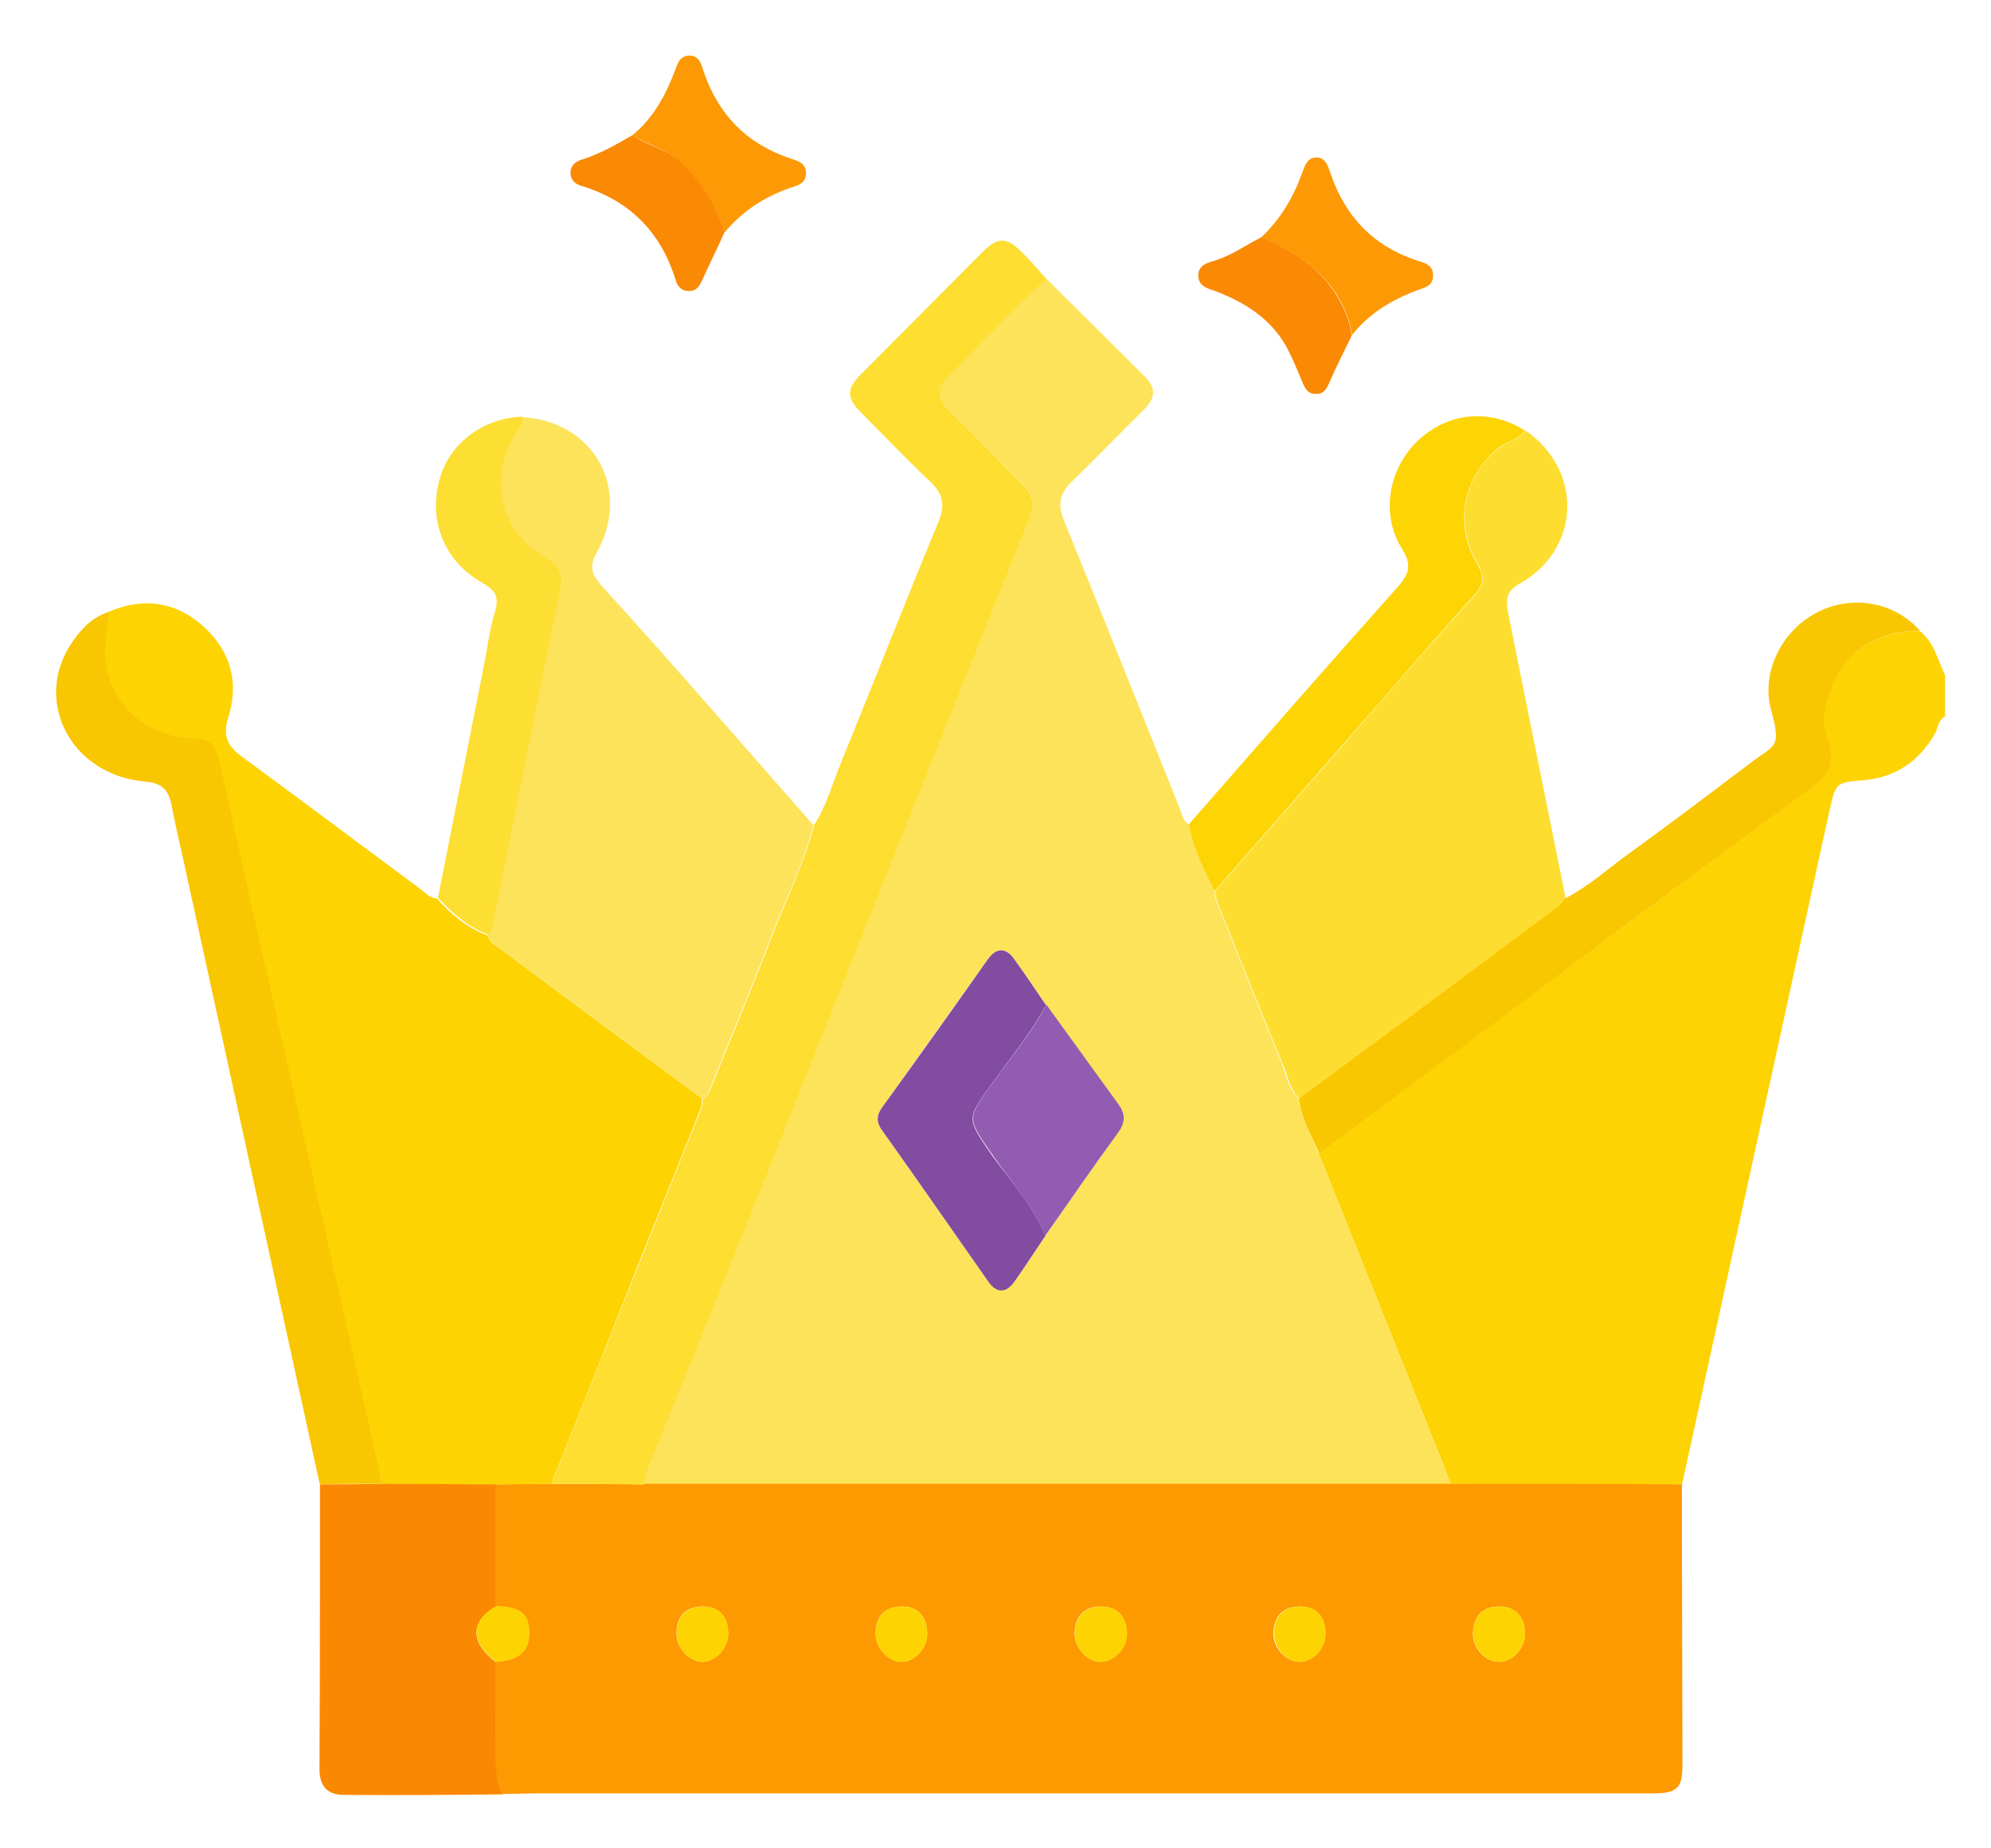 <svg width="28" height="26" viewBox="0 0 28 26" fill="none" xmlns="http://www.w3.org/2000/svg">
<path d="M26.994 8.873C27.202 9.033 27.25 9.284 27.354 9.499C27.354 9.694 27.354 9.882 27.354 10.077C27.257 10.126 27.257 10.237 27.215 10.313C26.994 10.703 26.669 10.932 26.22 10.974C25.819 11.009 25.819 11.002 25.729 11.399C25.038 14.557 24.346 17.722 23.655 20.881C22.57 20.881 21.484 20.881 20.399 20.874C20.364 20.776 20.323 20.679 20.288 20.581C19.707 19.128 19.127 17.68 18.546 16.227C19.721 15.35 20.89 14.473 22.065 13.604C23.206 12.755 24.346 11.906 25.487 11.072C25.715 10.905 25.798 10.731 25.715 10.453C25.674 10.32 25.625 10.174 25.653 10.021C25.784 9.291 26.262 8.887 26.994 8.873Z" fill="#FDD303"/>
<path d="M18.547 16.233C19.127 17.687 19.708 19.134 20.289 20.588C20.33 20.686 20.365 20.783 20.399 20.881C16.618 20.881 12.829 20.881 9.047 20.881C9.061 20.825 9.061 20.762 9.089 20.707C9.794 18.953 10.499 17.207 11.204 15.454C12.29 12.734 13.368 10.014 14.467 7.301C14.564 7.065 14.516 6.932 14.357 6.779C14.018 6.445 13.686 6.104 13.348 5.764C13.202 5.624 13.154 5.464 13.313 5.311C13.776 4.845 14.219 4.358 14.716 3.92C15.18 4.386 15.65 4.845 16.113 5.311C16.272 5.471 16.237 5.618 16.085 5.764C15.747 6.098 15.415 6.445 15.076 6.772C14.91 6.932 14.868 7.092 14.958 7.308C15.511 8.672 16.058 10.042 16.604 11.405C16.631 11.475 16.638 11.559 16.721 11.593C16.784 11.927 16.929 12.233 17.081 12.533C17.088 12.581 17.088 12.637 17.109 12.685C17.413 13.437 17.71 14.195 18.021 14.947C18.09 15.12 18.118 15.315 18.263 15.454C18.298 15.733 18.45 15.976 18.547 16.233ZM14.71 14.139C14.557 13.917 14.412 13.694 14.253 13.479C14.136 13.319 14.004 13.339 13.894 13.492C13.396 14.181 12.905 14.877 12.414 15.566C12.331 15.677 12.317 15.774 12.4 15.893C12.898 16.602 13.396 17.312 13.894 18.021C14.011 18.188 14.149 18.195 14.267 18.028C14.419 17.82 14.557 17.597 14.703 17.381C15.041 16.901 15.373 16.421 15.712 15.941C15.809 15.802 15.823 15.684 15.726 15.538C15.387 15.072 15.048 14.606 14.71 14.139Z" fill="#FDE35A"/>
<path d="M9.044 20.872C12.826 20.872 16.615 20.872 20.396 20.872C21.482 20.872 22.567 20.872 23.653 20.88C23.653 22.201 23.66 23.523 23.66 24.845C23.66 25.158 23.577 25.227 23.245 25.227C21.655 25.227 20.065 25.227 18.474 25.227C14.845 25.227 11.222 25.227 7.592 25.227C7.419 25.227 7.247 25.234 7.074 25.234C6.977 25.095 6.963 24.935 6.97 24.768C6.977 24.302 6.97 23.836 6.97 23.377C7.295 23.356 7.447 23.224 7.44 22.966C7.433 22.695 7.316 22.605 6.97 22.598C6.97 22.027 6.97 21.457 6.97 20.88C7.233 20.88 7.489 20.872 7.751 20.872C8.187 20.872 8.615 20.872 9.044 20.872ZM10.24 22.987C10.24 22.737 10.109 22.591 9.867 22.598C9.639 22.605 9.514 22.737 9.514 22.98C9.514 23.182 9.687 23.37 9.874 23.377C10.06 23.377 10.24 23.189 10.24 22.987ZM13.04 22.987C13.04 22.737 12.909 22.591 12.667 22.598C12.439 22.605 12.314 22.737 12.314 22.98C12.314 23.182 12.487 23.37 12.674 23.377C12.861 23.377 13.04 23.189 13.04 22.987ZM15.114 22.966C15.107 23.168 15.273 23.363 15.46 23.377C15.647 23.391 15.833 23.203 15.84 23.001C15.847 22.744 15.716 22.598 15.481 22.598C15.253 22.598 15.121 22.73 15.114 22.966ZM18.64 22.987C18.64 22.737 18.509 22.591 18.267 22.598C18.039 22.605 17.914 22.737 17.907 22.98C17.907 23.182 18.08 23.37 18.267 23.377C18.461 23.384 18.64 23.189 18.64 22.987ZM21.081 22.598C20.853 22.598 20.721 22.73 20.714 22.973C20.707 23.189 20.894 23.384 21.095 23.377C21.281 23.37 21.454 23.175 21.447 22.973C21.44 22.737 21.309 22.598 21.081 22.598Z" fill="#FD9901"/>
<path d="M7.752 20.874C7.49 20.874 7.234 20.881 6.971 20.881C6.439 20.881 5.899 20.874 5.367 20.874C5.353 20.79 5.332 20.707 5.312 20.623C4.779 18.258 4.24 15.893 3.708 13.527C3.493 12.595 3.293 11.656 3.079 10.724C3.037 10.543 2.982 10.383 2.733 10.383C1.952 10.383 1.405 9.736 1.475 9.047C1.488 8.901 1.509 8.755 1.523 8.609C2 8.4 2.456 8.456 2.844 8.797C3.238 9.145 3.369 9.59 3.21 10.091C3.134 10.341 3.189 10.487 3.397 10.64C4.24 11.259 5.077 11.886 5.92 12.512C5.989 12.56 6.045 12.637 6.141 12.637C6.342 12.86 6.57 13.054 6.86 13.159C6.881 13.27 6.985 13.305 7.054 13.361C7.994 14.063 8.935 14.759 9.875 15.454C9.868 15.503 9.868 15.559 9.847 15.607C9.598 16.241 9.342 16.874 9.087 17.507C8.644 18.627 8.202 19.754 7.752 20.874Z" fill="#FDD302"/>
<path d="M7.756 20.873C8.205 19.753 8.648 18.626 9.097 17.506C9.353 16.873 9.602 16.24 9.858 15.607C9.878 15.558 9.878 15.509 9.885 15.454C9.954 15.426 9.975 15.357 10.003 15.294C10.286 14.591 10.584 13.889 10.853 13.179C11.054 12.657 11.309 12.149 11.448 11.607C11.627 11.329 11.71 11.008 11.835 10.709C12.291 9.589 12.734 8.462 13.197 7.342C13.294 7.106 13.266 6.946 13.079 6.772C12.748 6.459 12.43 6.125 12.104 5.798C11.904 5.596 11.904 5.471 12.104 5.269C12.678 4.692 13.252 4.114 13.826 3.537C14.027 3.335 14.158 3.335 14.351 3.53C14.483 3.655 14.6 3.794 14.718 3.927C14.22 4.358 13.785 4.852 13.314 5.318C13.155 5.471 13.211 5.631 13.349 5.77C13.688 6.104 14.02 6.452 14.358 6.786C14.517 6.939 14.566 7.078 14.469 7.308C13.377 10.021 12.291 12.741 11.206 15.461C10.508 17.214 9.795 18.96 9.09 20.713C9.069 20.769 9.062 20.831 9.049 20.887C8.62 20.873 8.191 20.873 7.756 20.873Z" fill="#FDDE31"/>
<path d="M11.438 11.606C11.3 12.156 11.044 12.657 10.843 13.179C10.574 13.888 10.276 14.591 9.993 15.293C9.965 15.363 9.951 15.426 9.875 15.453C8.935 14.758 7.995 14.062 7.054 13.36C6.985 13.304 6.882 13.269 6.861 13.158C6.875 13.13 6.902 13.095 6.902 13.067C7.22 11.481 7.532 9.902 7.856 8.323C7.905 8.086 7.87 7.975 7.649 7.85C7.034 7.495 6.868 6.799 7.193 6.166C7.241 6.069 7.345 5.992 7.324 5.867C8.347 5.909 8.894 6.883 8.389 7.78C8.292 7.954 8.313 8.065 8.437 8.212C9.454 9.332 10.442 10.472 11.438 11.606Z" fill="#FDE35A"/>
<path d="M18.272 15.454C18.134 15.315 18.106 15.12 18.03 14.946C17.719 14.195 17.422 13.437 17.118 12.685C17.097 12.636 17.097 12.581 17.09 12.532C17.678 11.864 18.259 11.196 18.846 10.529C19.475 9.805 20.098 9.082 20.741 8.372C20.886 8.212 20.879 8.101 20.775 7.92C20.45 7.37 20.581 6.702 21.072 6.306C21.19 6.208 21.363 6.195 21.453 6.055C22.268 6.619 22.234 7.725 21.37 8.212C21.19 8.309 21.176 8.428 21.204 8.595C21.473 9.944 21.75 11.294 22.02 12.643C21.985 12.685 21.957 12.727 21.916 12.762C20.699 13.652 19.489 14.556 18.272 15.454Z" fill="#FDDE30"/>
<path d="M5.371 20.872C5.904 20.872 6.443 20.88 6.975 20.88C6.975 21.45 6.975 22.02 6.975 22.598C6.609 22.813 6.609 23.099 6.975 23.384C6.975 23.85 6.975 24.316 6.975 24.775C6.975 24.942 6.982 25.102 7.079 25.241C6.332 25.248 5.579 25.255 4.832 25.248C4.604 25.248 4.493 25.123 4.493 24.887C4.5 23.551 4.5 22.215 4.5 20.88C4.791 20.88 5.081 20.88 5.371 20.872Z" fill="#FA8801"/>
<path d="M5.369 20.873C5.078 20.873 4.788 20.873 4.497 20.88C3.855 17.937 3.212 14.995 2.569 12.052C2.513 11.809 2.458 11.565 2.41 11.315C2.368 11.113 2.278 11.015 2.05 10.995C0.999 10.911 0.446 9.854 1.02 9.026C1.151 8.838 1.303 8.678 1.532 8.608C1.518 8.755 1.497 8.901 1.483 9.047C1.407 9.735 1.96 10.382 2.741 10.382C2.99 10.382 3.046 10.536 3.087 10.723C3.301 11.655 3.502 12.595 3.716 13.527C4.249 15.892 4.788 18.257 5.32 20.623C5.334 20.706 5.355 20.79 5.369 20.873Z" fill="#F9C602"/>
<path d="M18.268 15.454C19.485 14.556 20.695 13.659 21.912 12.754C21.953 12.726 21.981 12.678 22.015 12.636C22.354 12.462 22.638 12.198 22.942 11.982C23.509 11.572 24.069 11.147 24.629 10.723C24.961 10.473 25.058 10.528 24.905 9.979C24.767 9.464 25.051 8.879 25.541 8.622C26.032 8.358 26.641 8.462 27 8.872C26.267 8.879 25.79 9.29 25.659 10.02C25.631 10.173 25.68 10.319 25.721 10.452C25.804 10.73 25.721 10.904 25.493 11.071C24.345 11.912 23.205 12.754 22.071 13.603C20.895 14.479 19.727 15.356 18.552 16.226C18.448 15.975 18.296 15.732 18.268 15.454Z" fill="#F9C602"/>
<path d="M21.444 6.056C21.354 6.195 21.181 6.209 21.064 6.306C20.58 6.703 20.442 7.371 20.767 7.92C20.87 8.101 20.884 8.206 20.732 8.372C20.089 9.082 19.467 9.813 18.837 10.529C18.25 11.197 17.669 11.865 17.081 12.533C16.929 12.233 16.777 11.927 16.721 11.593C17.689 10.487 18.658 9.374 19.64 8.275C19.799 8.094 19.875 7.969 19.716 7.719C19.411 7.232 19.529 6.585 19.944 6.195C20.372 5.798 20.946 5.743 21.444 6.056Z" fill="#FDD404"/>
<path d="M7.341 5.86C7.369 5.992 7.258 6.069 7.21 6.159C6.878 6.792 7.051 7.488 7.666 7.843C7.88 7.968 7.922 8.079 7.873 8.316C7.548 9.895 7.237 11.481 6.919 13.06C6.912 13.095 6.892 13.123 6.878 13.151C6.587 13.046 6.366 12.851 6.159 12.629C6.373 11.537 6.594 10.438 6.809 9.345C6.857 9.102 6.885 8.844 6.961 8.608C7.023 8.399 6.968 8.302 6.781 8.197C6.262 7.905 6.027 7.342 6.173 6.778C6.297 6.257 6.767 5.888 7.341 5.86Z" fill="#FDDE32"/>
<path d="M8.894 1.902C9.192 1.659 9.364 1.332 9.496 0.984C9.53 0.887 9.565 0.782 9.696 0.782C9.828 0.782 9.862 0.894 9.89 0.991C10.097 1.61 10.498 2.021 11.114 2.229C11.217 2.264 11.342 2.292 11.335 2.445C11.328 2.591 11.204 2.612 11.1 2.647C10.747 2.772 10.436 2.974 10.194 3.266C10.07 2.869 9.848 2.535 9.544 2.264C9.357 2.083 9.102 2.041 8.894 1.902Z" fill="#FD9904"/>
<path d="M17.741 3.335C18.004 3.085 18.184 2.786 18.308 2.445C18.35 2.34 18.378 2.215 18.516 2.215C18.64 2.215 18.675 2.333 18.709 2.431C18.917 3.05 19.318 3.467 19.94 3.669C20.037 3.697 20.147 3.725 20.154 3.864C20.161 4.017 20.044 4.045 19.94 4.08C19.581 4.212 19.256 4.407 19.014 4.713C18.986 4.504 18.903 4.316 18.792 4.135C18.544 3.746 18.156 3.53 17.741 3.335Z" fill="#FD9904"/>
<path d="M17.744 3.335C18.152 3.523 18.539 3.739 18.788 4.142C18.899 4.323 18.982 4.504 19.01 4.72C18.906 4.935 18.795 5.151 18.698 5.374C18.657 5.471 18.616 5.548 18.498 5.541C18.394 5.541 18.353 5.464 18.318 5.381C18.249 5.214 18.18 5.047 18.097 4.887C17.876 4.49 17.523 4.261 17.108 4.101C16.998 4.059 16.859 4.038 16.852 3.885C16.846 3.725 16.984 3.697 17.095 3.662C17.336 3.586 17.53 3.44 17.744 3.335Z" fill="#FA8904"/>
<path d="M8.894 1.902C9.095 2.048 9.35 2.083 9.544 2.257C9.855 2.535 10.069 2.869 10.193 3.259C10.09 3.488 9.979 3.711 9.875 3.941C9.834 4.031 9.792 4.094 9.689 4.094C9.592 4.094 9.53 4.038 9.502 3.941C9.295 3.259 8.845 2.814 8.168 2.612C8.078 2.584 8.016 2.514 8.023 2.417C8.029 2.334 8.085 2.278 8.168 2.25C8.437 2.167 8.666 2.034 8.894 1.902Z" fill="#FA8904"/>
<path d="M14.703 17.381C14.557 17.597 14.419 17.813 14.267 18.028C14.149 18.195 14.011 18.195 13.894 18.021C13.396 17.312 12.905 16.602 12.4 15.893C12.317 15.774 12.331 15.677 12.414 15.566C12.912 14.877 13.403 14.188 13.894 13.492C14.004 13.339 14.136 13.319 14.253 13.479C14.412 13.694 14.557 13.917 14.71 14.139C14.502 14.529 14.218 14.87 13.962 15.225C13.582 15.753 13.589 15.726 13.962 16.268C14.225 16.623 14.523 16.964 14.703 17.381Z" fill="#824CA1"/>
<path d="M14.701 17.381C14.522 16.964 14.225 16.63 13.969 16.261C13.595 15.725 13.588 15.746 13.969 15.218C14.225 14.863 14.508 14.529 14.715 14.132C15.054 14.598 15.393 15.072 15.732 15.538C15.835 15.677 15.822 15.802 15.718 15.941C15.372 16.414 15.04 16.901 14.701 17.381Z" fill="#925CB3"/>
<path d="M6.977 23.378C6.611 23.092 6.611 22.807 6.977 22.591C7.323 22.599 7.44 22.696 7.447 22.96C7.447 23.232 7.302 23.357 6.977 23.378Z" fill="#FDD302"/>
<path d="M10.243 22.988C10.243 23.19 10.063 23.378 9.877 23.378C9.69 23.378 9.517 23.183 9.517 22.982C9.517 22.738 9.649 22.606 9.87 22.599C10.112 22.592 10.25 22.738 10.243 22.988Z" fill="#FDD302"/>
<path d="M13.041 22.988C13.041 23.19 12.861 23.378 12.675 23.378C12.488 23.378 12.315 23.183 12.315 22.982C12.315 22.738 12.447 22.599 12.668 22.599C12.91 22.592 13.041 22.738 13.041 22.988Z" fill="#FDD302"/>
<path d="M15.119 22.967C15.126 22.731 15.258 22.599 15.493 22.599C15.728 22.599 15.859 22.752 15.852 23.002C15.845 23.204 15.652 23.385 15.472 23.378C15.271 23.364 15.112 23.176 15.119 22.967Z" fill="#FDD302"/>
<path d="M18.643 22.988C18.643 23.19 18.463 23.378 18.277 23.378C18.09 23.378 17.917 23.183 17.917 22.982C17.917 22.738 18.048 22.606 18.277 22.599C18.512 22.592 18.65 22.738 18.643 22.988Z" fill="#FDD302"/>
<path d="M21.081 22.599C21.31 22.599 21.441 22.731 21.448 22.974C21.455 23.176 21.282 23.371 21.095 23.378C20.902 23.385 20.715 23.19 20.715 22.974C20.722 22.731 20.853 22.599 21.081 22.599Z" fill="#FDD302"/>
</svg>
